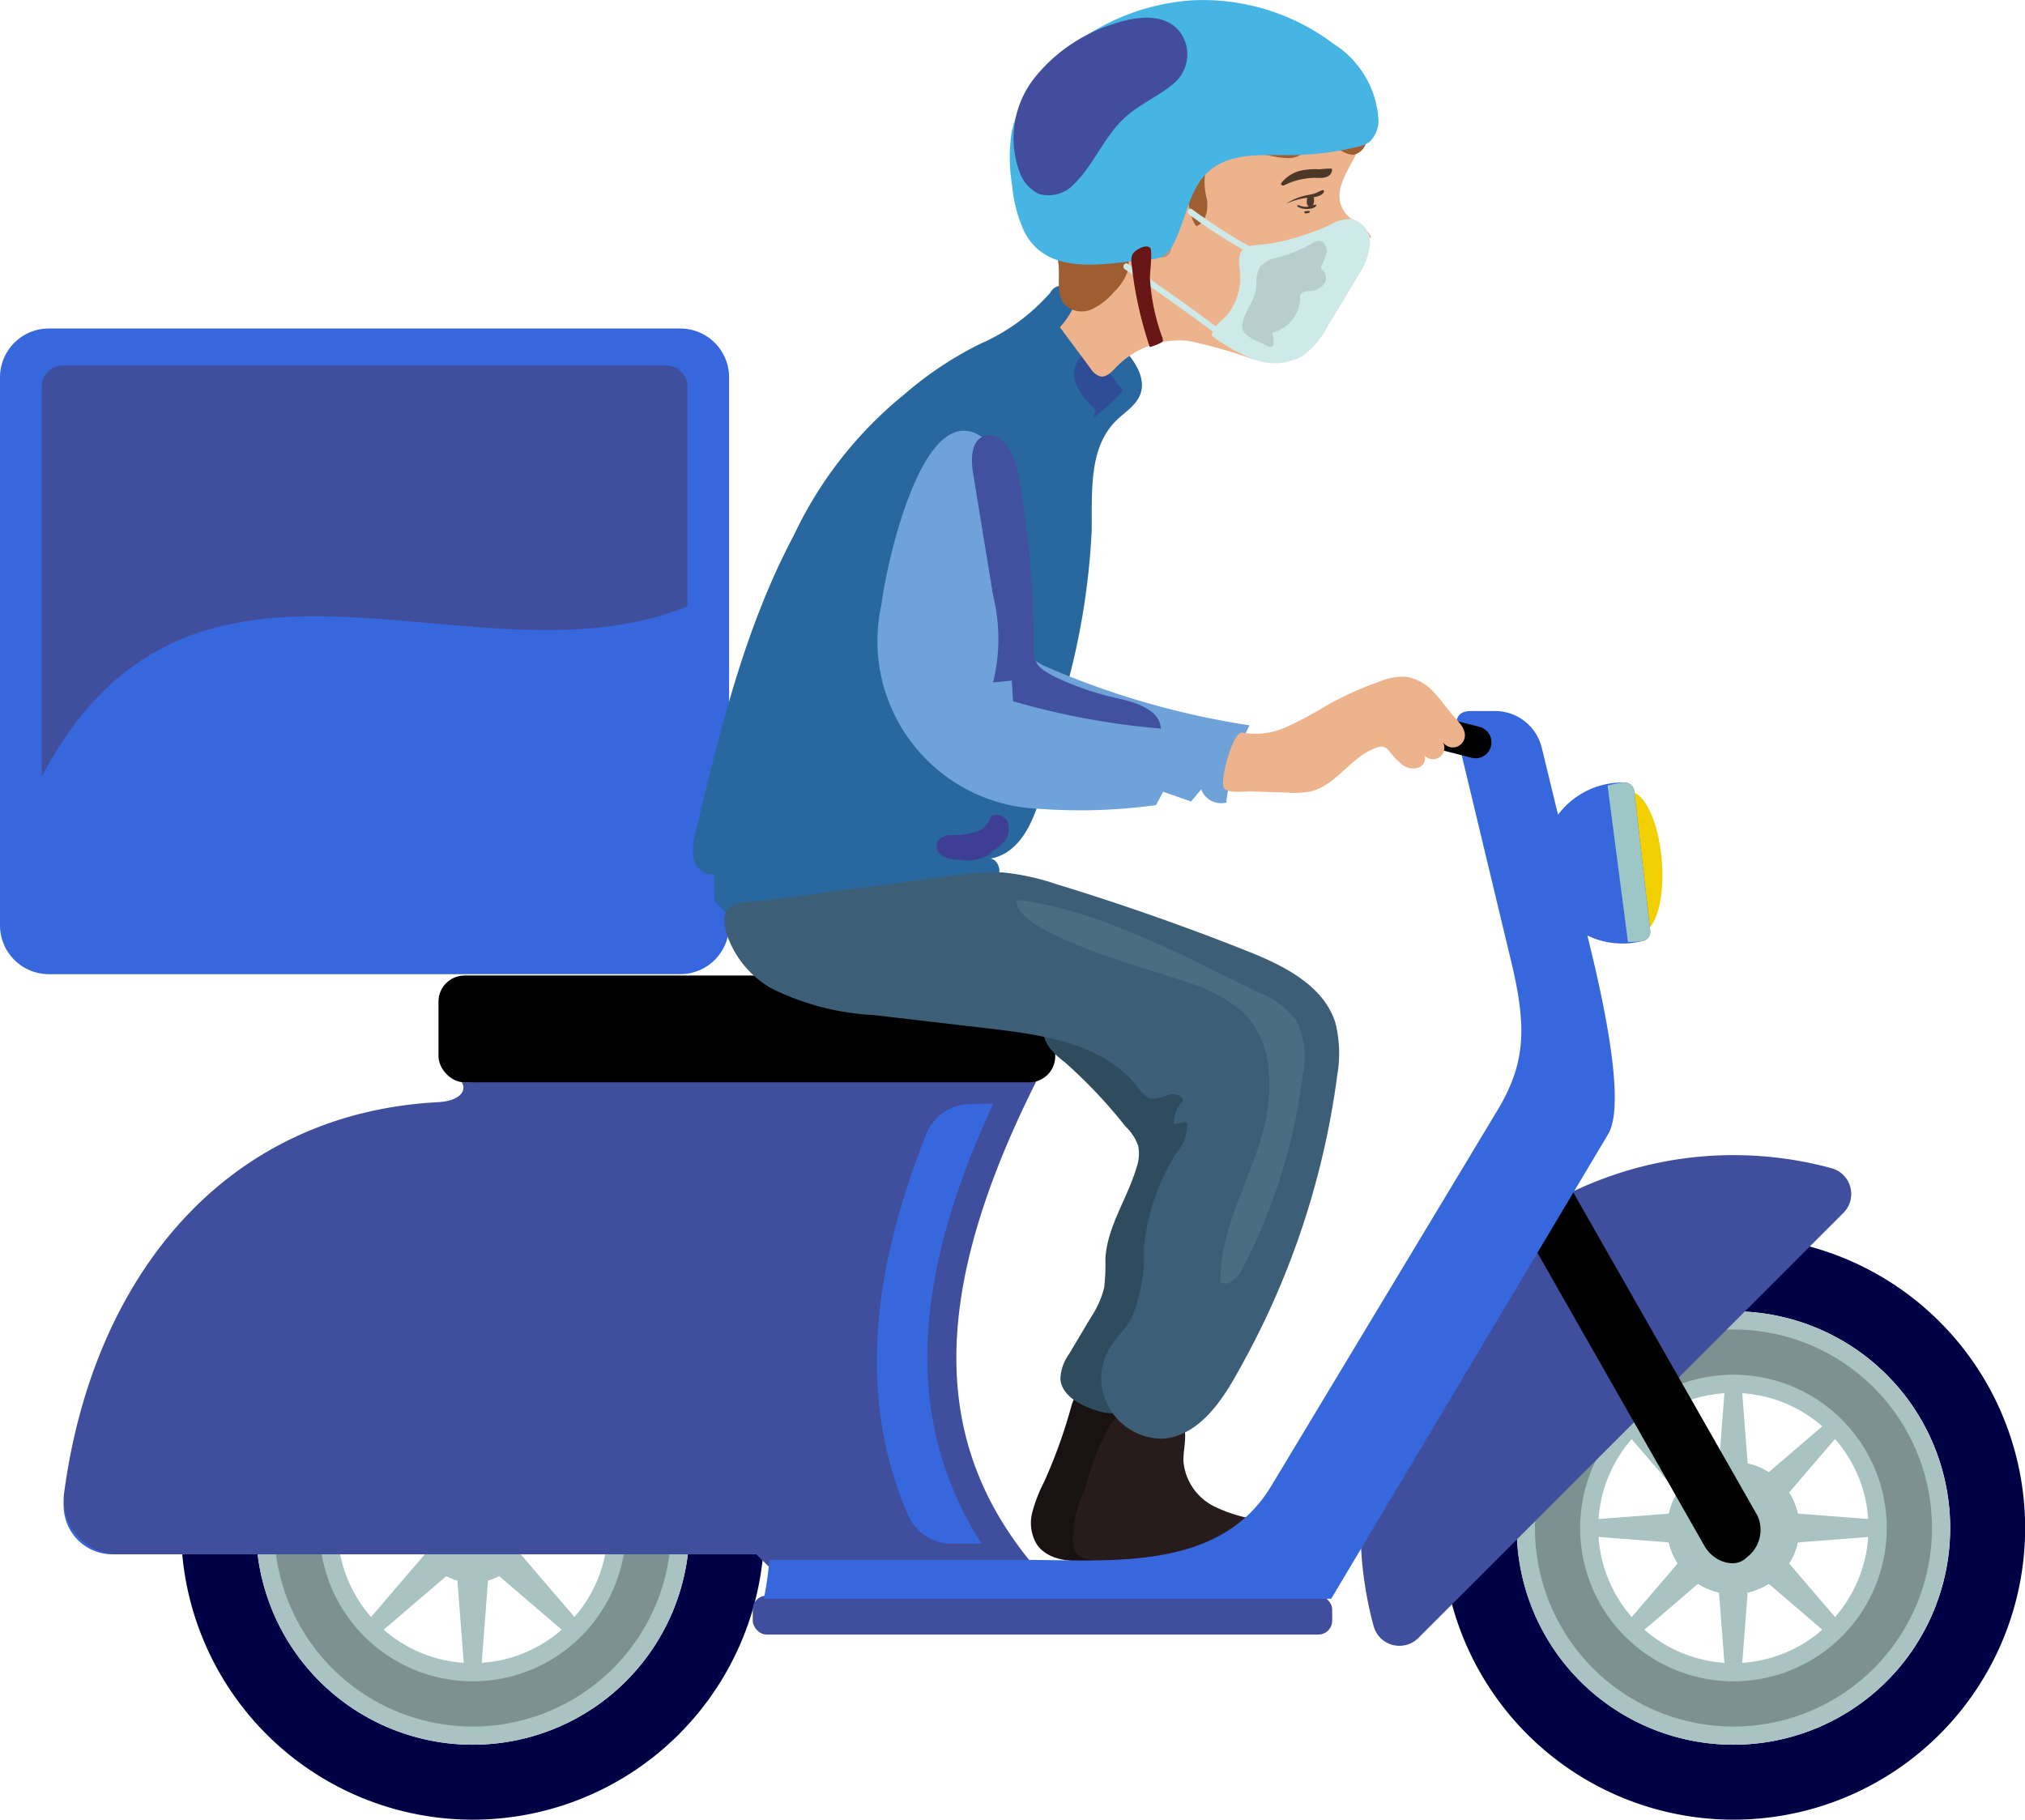 <svg xmlns="http://www.w3.org/2000/svg" width="88.876" height="79.865" viewBox="0 0 88.876 79.865">
  <g id="Group_653" data-name="Group 653" transform="translate(0 0)">
    <path id="Path_423" data-name="Path 423" d="M245.577,303.792a12.8,12.8,0,1,1-12.8,12.8,12.8,12.8,0,0,1,12.8-12.8m0,3.288a9.511,9.511,0,1,0,9.512,9.511,9.511,9.511,0,0,0-9.512-9.511" transform="translate(-224.83 -249.525)" fill="#004" fill-rule="evenodd"/>
    <path id="Path_424" data-name="Path 424" d="M248.958,310.461a9.511,9.511,0,1,1-9.512,9.511,9.511,9.511,0,0,1,9.512-9.511m0,3.582a5.93,5.93,0,1,0,5.929,5.929,5.929,5.929,0,0,0-5.929-5.929" transform="translate(-228.21 -252.906)" fill="#a9c2c2" fill-rule="evenodd"/>
    <path id="Path_425" data-name="Path 425" d="M249.779,327.522a6.729,6.729,0,1,1,6.729-6.729,6.729,6.729,0,0,1-6.729,6.729m0-15.442a8.713,8.713,0,1,0,8.713,8.713,8.713,8.713,0,0,0-8.713-8.713" transform="translate(-229.032 -253.727)" fill="#7e9191"/>
    <path id="Path_426" data-name="Path 426" d="M250.936,321a2.382,2.382,0,0,1,.489-.2l.319-4.146h.705l.319,4.146a2.383,2.383,0,0,1,.489.2l3.158-2.706.249.249.249.249-2.706,3.158a2.417,2.417,0,0,1,.2.489l4.147.319v.705l-4.147.319a2.4,2.4,0,0,1-.2.489l2.707,3.158-.249.249-.25.249-3.158-2.706a2.408,2.408,0,0,1-.489.2l-.319,4.147h-.705l-.319-4.146a2.438,2.438,0,0,1-.489-.2l-3.158,2.706-.249-.249-.249-.249,2.706-3.158a2.391,2.391,0,0,1-.2-.489l-4.147-.319v-.705l4.147-.319a2.391,2.391,0,0,1,.2-.489l-2.706-3.158.249-.249.249-.249Z" transform="translate(-231.349 -256.045)" fill="#a9c2c2" fill-rule="evenodd"/>
    <path id="Path_427" data-name="Path 427" d="M367.983,329.671a2.89,2.89,0,1,0-2.89-2.891A2.9,2.9,0,0,0,367.983,329.671Z" transform="translate(-291.907 -259.714)" fill="#a9c2c2" fill-rule="evenodd"/>
    <path id="Path_428" data-name="Path 428" d="M370.028,324.737a2.89,2.89,0,1,1-4.088,0A2.89,2.89,0,0,1,370.028,324.737Z" transform="translate(-291.907 -259.714)" fill="#a9c2c2" fill-rule="evenodd"/>
    <path id="Path_429" data-name="Path 429" d="M370.874,326.78a2.891,2.891,0,1,1-2.891-2.89A2.891,2.891,0,0,1,370.874,326.78Z" transform="translate(-291.907 -259.714)" fill="#a9c2c2" fill-rule="evenodd"/>
    <path id="Path_430" data-name="Path 430" d="M370.027,328.824a2.89,2.89,0,1,1,0-4.087A2.89,2.89,0,0,1,370.027,328.824Z" transform="translate(-291.907 -259.714)" fill="#a9c2c2" fill-rule="evenodd"/>
    <path id="Path_431" data-name="Path 431" d="M367.983,329.671a2.89,2.89,0,1,1,2.89-2.89A2.89,2.89,0,0,1,367.983,329.671Z" transform="translate(-291.907 -259.714)" fill="#a9c2c2" fill-rule="evenodd"/>
    <path id="Path_432" data-name="Path 432" d="M365.94,328.824a2.89,2.89,0,1,1,4.087,0A2.89,2.89,0,0,1,365.94,328.824Z" transform="translate(-291.907 -259.714)" fill="#a9c2c2" fill-rule="evenodd"/>
    <path id="Path_433" data-name="Path 433" d="M365.093,326.78a2.89,2.89,0,1,1,2.89,2.891A2.89,2.89,0,0,1,365.093,326.78Z" transform="translate(-291.907 -259.714)" fill="#a9c2c2" fill-rule="evenodd"/>
    <path id="Path_434" data-name="Path 434" d="M357.8,303.792a12.8,12.8,0,1,1-12.8,12.8,12.8,12.8,0,0,1,12.8-12.8m0,3.288a9.511,9.511,0,1,0,9.512,9.511,9.511,9.511,0,0,0-9.512-9.511" transform="translate(-281.718 -249.525)" fill="#004" fill-rule="evenodd"/>
    <path id="Path_435" data-name="Path 435" d="M361.176,310.461a9.511,9.511,0,1,1-9.512,9.511,9.511,9.511,0,0,1,9.512-9.511m0,3.582a5.93,5.93,0,1,0,5.93,5.929,5.93,5.93,0,0,0-5.93-5.929" transform="translate(-285.099 -252.906)" fill="#a9c2c2" fill-rule="evenodd"/>
    <path id="Path_436" data-name="Path 436" d="M362,327.522a6.729,6.729,0,1,1,6.729-6.729A6.729,6.729,0,0,1,362,327.522m0-15.442a8.713,8.713,0,1,0,8.713,8.713A8.713,8.713,0,0,0,362,312.08" transform="translate(-285.92 -253.727)" fill="#7e9191"/>
    <path id="Path_437" data-name="Path 437" d="M363.154,321a2.4,2.4,0,0,1,.49-.2l.319-4.146h.7l.319,4.146a2.382,2.382,0,0,1,.489.2l3.158-2.706.249.249.249.249-2.706,3.158a2.391,2.391,0,0,1,.2.489l4.147.319v.705l-4.147.319a2.43,2.43,0,0,1-.2.489l2.706,3.158-.249.249-.249.249-3.158-2.706a2.407,2.407,0,0,1-.489.2l-.319,4.147h-.7l-.319-4.146a2.438,2.438,0,0,1-.489-.2L360,327.927l-.249-.249-.249-.249,2.706-3.158a2.391,2.391,0,0,1-.2-.489l-4.147-.319v-.705L362,322.44a2.391,2.391,0,0,1,.2-.489l-2.706-3.158.249-.249L360,318.3Z" transform="translate(-288.238 -256.045)" fill="#a9c2c2" fill-rule="evenodd"/>
    <path id="Path_438" data-name="Path 438" d="M354.129,296.559a16.374,16.374,0,0,1,4.308.574,1.172,1.172,0,0,1,.521,1.96L340.3,317.753a1.173,1.173,0,0,1-1.96-.521,16.378,16.378,0,0,1,15.792-20.674Z" transform="translate(-278.052 -245.859)" fill="#404f9d" fill-rule="evenodd"/>
    <rect id="Rectangle_929" data-name="Rectangle 929" width="25.431" height="1.71" rx="0.609" transform="translate(33.038 70.033)" fill="#404f9d"/>
    <path id="Path_439" data-name="Path 439" d="M240.244,295.46a18.063,18.063,0,0,1,17.9,15.646,2.131,2.131,0,0,1-2.113,2.414H224.457a2.131,2.131,0,0,1-2.113-2.414A18.063,18.063,0,0,1,240.244,295.46Z" transform="translate(-219.53 -245.301)" fill="#3767dd" fill-rule="evenodd"/>
    <path id="Path_440" data-name="Path 440" d="M243.026,299a15.334,15.334,0,0,1,15.2,13.282,1.753,1.753,0,0,1-.432,1.432c-.046.052-.095.1-.144.148a15.336,15.336,0,0,0-29.24,0,1.938,1.938,0,0,1-.144-.148,1.754,1.754,0,0,1-.432-1.432A15.334,15.334,0,0,1,243.026,299Z" transform="translate(-222.313 -247.097)" fill="#404f9d" fill-rule="evenodd"/>
    <path id="Path_441" data-name="Path 441" d="M309.011,321.3a6.493,6.493,0,0,0-.52,1.345,1.821,1.821,0,0,0,.2,1.391c.513.757,1.6.779,2.514.72l1.347-.087c.575-.037,1.244-.13,1.53-.63a1.933,1.933,0,0,0-.067-1.492,11.483,11.483,0,0,1-.481-3.434,2.626,2.626,0,0,0-.107-1.021,1.591,1.591,0,0,0-1.088-.87c-1.048-.285-1.845-.26-2.13.747A22.654,22.654,0,0,1,309.011,321.3Z" transform="translate(-263.187 -256.255)" fill="#191213"/>
    <path id="Path_442" data-name="Path 442" d="M312.676,322.807a5.065,5.065,0,0,0-.523,2.37.778.778,0,0,0,.19.487.89.89,0,0,0,.408.189,17.876,17.876,0,0,0,7.8.3,2.379,2.379,0,0,0,1.058-.39.892.892,0,0,0,.333-1c-.187-.428-.737-.53-1.2-.582a6.311,6.311,0,0,1-2.411-.638A2.441,2.441,0,0,1,317,321.547c-.005-.635.274-1.4-.205-1.821a1.414,1.414,0,0,0-.855-.248c-1-.065-1.527-.282-2.135.453A11.9,11.9,0,0,0,312.676,322.807Z" transform="translate(-265.061 -257.436)" fill="#281b1c"/>
    <path id="Path_528" data-name="Path 528" d="M348.79,295.582l2.32-1.339,9.673,16.977a1.513,1.513,0,0,1-.491,1.83c-.521.521-1.465.15-1.829-.491Z" transform="translate(-283.642 -244.684)" fill-rule="evenodd"/>
    <path id="Path_529" data-name="Path 529" d="M239.787,289.695l25.39-.372c-4.793,9.414-5,16.221,0,21.9H253.546l-.823-.814H224.7a2.376,2.376,0,0,1-2.356-2.691c1.277-9.562,7.118-16.659,16.408-17.152C239.863,290.506,240,289.943,239.787,289.695Z" transform="translate(-219.53 -242.19)" fill="#404f9d" fill-rule="evenodd"/>
    <path id="Path_530" data-name="Path 530" d="M298.013,311.289H299.3c-3.9-6.079-2.49-12.82.512-19.311l-1,.015a2.094,2.094,0,0,0-1.951,1.347c-2.22,5.613-3.112,11.321-.8,16.665A2.094,2.094,0,0,0,298.013,311.289Z" transform="translate(-256.219 -243.536)" fill="#3767dd" fill-rule="evenodd"/>
    <path id="Path_531" data-name="Path 531" d="M284.914,294.285h11.32c3.6,0,8.44.517,10.7-3.241l9.934-16.5c1.263-2.1,1.277-3.7.592-6.554l-2.27-9.464c-.2-.841-.294-1.5.511-1.5h1.041a2.111,2.111,0,0,1,2.071,1.628l2.009,8.267c.407,1.671,1.785,7.2.9,8.676l-12.155,20.394h-24.9A16.579,16.579,0,0,0,284.914,294.285Z" transform="translate(-251.142 -225.818)" fill="#3767dd" fill-rule="evenodd"/>
    <rect id="Rectangle_933" data-name="Rectangle 933" width="27.07" height="4.688" rx="1.144" transform="translate(19.245 42.817)"/>
    <path id="Rectangle_934" data-name="Rectangle 934" d="M2.144,0H29.859A2.145,2.145,0,0,1,32,2.145V26.194a2.145,2.145,0,0,1-2.145,2.145H2.145A2.145,2.145,0,0,1,0,26.194V2.144A2.144,2.144,0,0,1,2.144,0Z" transform="translate(0 14.418)" fill="#3767dd"/>
    <path id="Path_532" data-name="Path 532" d="M221.311,226.263h26.466a.939.939,0,0,1,.937.936v9.636c-9.446,3.831-21.712-5.1-28.339,7.473V227.2A.939.939,0,0,1,221.311,226.263Z" transform="translate(-218.542 -210.222)" fill="#404f9d" fill-rule="evenodd"/>
    <path id="Path_533" data-name="Path 533" d="M360.712,264.213c.646-.055,1.287,1.283,1.431,2.988s-.262,3.131-.909,3.186-1.287-1.283-1.431-2.987S360.065,264.268,360.712,264.213Z" transform="translate(-289.21 -229.46)" fill="#f1cf00" fill-rule="evenodd"/>
    <path id="Path_534" data-name="Path 534" d="M357.486,263.384h.016a.427.427,0,0,1,.47.375l.7,6.121a.427.427,0,0,1-.373.472h-.016a3.534,3.534,0,1,1-.8-6.969Z" transform="translate(-286.245 -229.038)" fill="#3767dd" fill-rule="evenodd"/>
    <path id="Path_535" data-name="Path 535" d="M359.755,263.517l.894,6.864a4.572,4.572,0,0,0,.589-.029h.016a.427.427,0,0,0,.373-.472l-.7-6.121a.427.427,0,0,0-.47-.375h-.016A4.491,4.491,0,0,0,359.755,263.517Z" transform="translate(-289.2 -229.038)" fill="#9dc6c6" fill-rule="evenodd"/>
    <path id="Rectangle_935" data-name="Rectangle 935" d="M.7,0h0a.7.7,0,0,1,.7.7V5.075A.705.705,0,0,1,.7,5.781h0a.7.7,0,0,1-.7-.7V.7A.7.7,0,0,1,.7,0Z" transform="matrix(0.249, -0.969, 0.969, 0.249, 59.663, 31.994)"/>
    <line id="Line_56" data-name="Line 56" x1="0.028" y2="0.03" transform="translate(65.881 31.157)" fill="#edb38c"/>
    <path id="Path_536" data-name="Path 536" d="M313.155,288.6a2.107,2.107,0,0,1,.559.863,1.812,1.812,0,0,1-.079.946c-.4,1.354-1.285,2.581-1.364,3.991a9.583,9.583,0,0,1-.053,1.272,4.122,4.122,0,0,1-.581,1.3l-.96,1.615a1.971,1.971,0,0,0-.38,1.084c.046.732.842,1.149,1.537,1.382.4.134.907.233,1.2-.071a1.182,1.182,0,0,0,.236-.461l3.621-10.744a3.145,3.145,0,0,0-2.045-4.738l-2.6-1.277c-.759-.373-1.792-.7-2.349-.062-.778.889-.026,1.615.606,2.089A22.062,22.062,0,0,1,313.155,288.6Z" transform="translate(-263.756 -239.157)" fill="#2e4c5e"/>
    <path id="Path_537" data-name="Path 537" d="M282.759,230.118c-2.155,4.052-3.245,8.57-4.314,13.033a2.429,2.429,0,0,0-.08,1.2.833.833,0,0,0,.89.65l.018,1.153a3.275,3.275,0,0,0,2.443,1.257,9.684,9.684,0,0,0,2.811-.313l6.008-1.271a1.813,1.813,0,0,0,1.1-.513c.256-.323.162-.926-.245-1,1.421-.255,2.018-1.927,2.349-3.333l1-4.232a31.763,31.763,0,0,0,1.089-6.8c.023-1.7-.143-3.648,1.064-4.848.377-.375.881-.665,1.068-1.163.286-.763-.309-1.551-.861-2.15l-2.161-2.34a.517.517,0,0,0-.922.022,8.734,8.734,0,0,1-3.085,2.253,15.758,15.758,0,0,0-3.346,2.232A17.644,17.644,0,0,0,282.759,230.118Z" transform="translate(-247.915 -206.629)" fill="#28689e"/>
    <path id="Path_538" data-name="Path 538" d="M295.056,239.688a7.371,7.371,0,0,0,6.9,8.979,24.482,24.482,0,0,0,5.144-.162l.319-.586,1.225.427.444-.533a.933.933,0,0,0,1.1.581,10.093,10.093,0,0,1,1.02-3.391,35.908,35.908,0,0,1-9.092-2.645,2.051,2.051,0,0,0-1.433-.33,24.066,24.066,0,0,0,.3-6.278,4.937,4.937,0,0,0-.893-2.81C297.086,229.337,295.245,238.029,295.056,239.688Z" transform="translate(-256.367 -213.168)" fill="#6ea2d8"/>
    <path id="Path_539" data-name="Path 539" d="M305.3,234.65a5.2,5.2,0,0,0-.386-1.418c-.222-.46-.708-.9-1.193-.736-.589.2-.6,1.014-.5,1.627q.439,2.685.879,5.371a7.956,7.956,0,0,1,0,3.824l.821-.081q.028.453.055.906a33.166,33.166,0,0,0,6.488,1.2c-.046-.811-1.045-1.131-1.837-1.314a12.449,12.449,0,0,1-2.793-.95c-1.08-.546-.941-.744-.956-1.978A42.384,42.384,0,0,0,305.3,234.65Z" transform="translate(-260.515 -213.365)" fill="#41519f"/>
    <path id="Path_540" data-name="Path 540" d="M313.145,227.955a7.42,7.42,0,0,0,1.275-1.174l-1.141-1.426a.626.626,0,0,0-.2-.187.462.462,0,0,0-.479.109,1.145,1.145,0,0,0-.22,1.273,3.36,3.36,0,0,0,.83,1.089" transform="translate(-265.133 -209.651)" fill="#2f4c97"/>
    <path id="Path_541" data-name="Path 541" d="M302.5,267.908a2.046,2.046,0,0,1-1.487.316,1.5,1.5,0,0,1-.735-.163.515.515,0,0,1-.225-.651.744.744,0,0,1,.641-.263,3.532,3.532,0,0,0,1.026-.143,1.038,1.038,0,0,0,.7-.71.554.554,0,0,1,.74.341.9.9,0,0,1-.231.856,2.659,2.659,0,0,1-.76.527" transform="translate(-258.908 -230.49)" fill="#3e3f94"/>
    <path id="Path_542" data-name="Path 542" d="M283.262,276.5a11.465,11.465,0,0,0,4.458,1.142l5.134.6c2.368.274,5,.693,6.447,2.587a1.1,1.1,0,0,0,.543.478,1.562,1.562,0,0,0,.779-.167c.259-.075.625,0,.652.272a1.278,1.278,0,0,0-.41,1.014l.584-.1a1.828,1.828,0,0,1-.451,1.332,9.481,9.481,0,0,0-1.447,4.24,7.1,7.1,0,0,1-.583,3.126c-.252.415-.618.751-.877,1.162a2.734,2.734,0,0,0-.412,1.252,2.68,2.68,0,0,0,2.722,2.794c1.509-.126,2.524-1.562,3.253-2.89a35.942,35.942,0,0,0,4.387-13.088,5.482,5.482,0,0,0-.089-2.285c-.525-1.655-2.3-2.519-3.914-3.158q-4.1-1.626-8.33-2.917a10.411,10.411,0,0,0-2.342-.514,11.015,11.015,0,0,0-2.132.139l-8.157,1.069c-1.262.165-2.28-.038-1.831,1.509A4.328,4.328,0,0,0,283.262,276.5Z" transform="translate(-249.346 -233.087)" fill="#3d5e77"/>
    <path id="Path_543" data-name="Path 543" d="M314.77,277.493a6.745,6.745,0,0,1,2.276,1.235c1.518,1.43,1.388,3.891.738,5.873s-1.713,3.9-1.7,5.983c.309.274.749-.139.941-.5a24.929,24.929,0,0,0,2.684-8.624,3.569,3.569,0,0,0-.285-2.328,3.73,3.73,0,0,0-1.627-1.223c-3.152-1.537-7.145-3.7-10.66-4.077C307.049,275.393,313.456,276.986,314.77,277.493Z" transform="translate(-262.527 -234.335)" fill="#4a6d82"/>
    <path id="Path_544" data-name="Path 544" d="M328.433,259.06a3.642,3.642,0,0,0,.935-.054c1.163-.274,1.819-1.608,2.965-1.943a.46.46,0,0,1,.217-.024.489.489,0,0,1,.254.177,4.029,4.029,0,0,0,.572.6.764.764,0,0,0,.781.123.433.433,0,0,0,.111-.689.5.5,0,1,0,.891-.435.53.53,0,0,0,.982-.224c.031-.324-.228-.593-.445-.836-.318-.355-.583-.755-.914-1.1a2.091,2.091,0,0,0-1.221-.685,2.57,2.57,0,0,0-1.107.192,14.372,14.372,0,0,0-2.324,1.038,18.429,18.429,0,0,1-1.78.96,3.33,3.33,0,0,1-1.975.264c-.407-.09-1,2.109-.812,2.42.159.268.906.15,1.211.159Z" transform="translate(-271.85 -224.267)" fill="#edb38c"/>
    <path id="Path_545" data-name="Path 545" d="M323.461,206.7c.3.481.974.651,1.21,1.166a3.08,3.08,0,0,0-1.778,1.834c-.346.988-.206,2.194-.917,2.962a2.708,2.708,0,0,1-2.634.506,20.865,20.865,0,0,0-2.708-.757,3.889,3.889,0,0,0-3.175,1.171c-.187.2-.41.437-.678.39a.76.76,0,0,1-.428-.346l-1.347-1.811a3.806,3.806,0,0,0,.985-2.6c-.013-.738-.241-1.456-.292-2.193-.185-2.685,2.138-5.072,4.753-5.707,2.042-.5,5.47-.292,7.238,1.006S322.535,205.211,323.461,206.7Z" transform="translate(-264.487 -197.451)" fill="#edb38c"/>
    <path id="Path_546" data-name="Path 546" d="M320.726,202.322c.125.322-.326.561-.672.561-.671,0-1.315-.264-1.984-.321a1.576,1.576,0,0,0-1.678.82,2.952,2.952,0,0,0,.057,1.333c.055.446-.051,1-.471,1.157-.368-.471-.24-1.235-.688-1.631a1.372,1.372,0,0,0-1.44-.017,1.867,1.867,0,0,0-.961.793c-.446.889.369,1.993.039,2.931a2.392,2.392,0,0,1-.564.812,2.916,2.916,0,0,1-.955.749,1.089,1.089,0,0,1-1.148-.138c-.5-.473-.225-1.3-.353-1.98-.135-.715-.745-1.273-.876-1.99a3.009,3.009,0,0,1,.1-1.194,9.5,9.5,0,0,1,1.045-2.9,6.8,6.8,0,0,1,4.038-2.877,11.685,11.685,0,0,1,5.036-.12,6,6,0,0,1,2.094.674c.744.444,1.425,1.187,2.287,1.11a2.165,2.165,0,0,1-.808.461,3.364,3.364,0,0,1,1.061.778.689.689,0,0,1-.552.312.709.709,0,0,1-.439,1.083c-.366.04-.776-.36-1.149-.415.092.048.193.172.287.233C321.791,202.625,320.855,202.654,320.726,202.322Z" transform="translate(-263.473 -195.943)" fill="#9e5e32"/>
    <path id="Path_547" data-name="Path 547" d="M319.414,213.265c0,.045-.062.068-.1.044a.184.184,0,0,1-.064-.115.847.847,0,0,1-.025-.505.3.3,0,0,1,.407-.189.705.705,0,0,0-1.052-.854,1.218,1.218,0,0,0-.4.6,1.057,1.057,0,0,0-.084.583,1.218,1.218,0,0,0,.231.436l.338.468c.109.151.245.317.431.322a.412.412,0,0,0,.375-.353,1.056,1.056,0,0,0-.083-.546" transform="translate(-268.075 -202.75)" fill="#c19272"/>
    <path id="Path_548" data-name="Path 548" d="M329.742,213.462a1.686,1.686,0,0,1,.954-.243,1.072,1.072,0,0,1,.77,1.141,3.125,3.125,0,0,1-.546,1.388c-.438.737-.876,1.474-1.324,2.2a3.681,3.681,0,0,1-1.117,1.3,2.523,2.523,0,0,1-2.082.138,7.474,7.474,0,0,1-1.873-1.05c.026-.385.409-.625.673-.906a2.659,2.659,0,0,0,.54-2.1c-.118-1.164.556-.882,1.49-1.06A10.859,10.859,0,0,0,329.742,213.462Z" transform="translate(-271.34 -203.604)" fill="#ceeae8"/>
    <path id="Path_549" data-name="Path 549" d="M322.439,212.558a24.6,24.6,0,0,0,2.726,1.746c.15.083.284-.147.134-.23a24.833,24.833,0,0,1-2.725-1.745C322.436,212.226,322.3,212.457,322.439,212.558Z" transform="translate(-270.254 -203.145)" fill="#ceeae8"/>
    <path id="Path_550" data-name="Path 550" d="M316.716,217.429q2.163,1.46,4.25,3.028c.137.1.27-.128.135-.23q-2.087-1.569-4.25-3.028C316.708,217.1,316.574,217.333,316.716,217.429Z" transform="translate(-267.351 -205.615)" fill="#ceeae8"/>
    <path id="Path_551" data-name="Path 551" d="M327.848,217.064a1.489,1.489,0,0,1,.165-.768,1.336,1.336,0,0,1,.795-.4,6.245,6.245,0,0,0,1.5-.627.6.6,0,0,1,.267-.105c.221-.009.375.244.361.465a1.8,1.8,0,0,1-.231.617l-.023.118c.013.045.057.072.092.1a.47.47,0,0,1,.026.621.831.831,0,0,1-.6.282c-.15.011-.332.015-.4.147a.443.443,0,0,0-.034.209,1.6,1.6,0,0,1-1.222,1.473,1.209,1.209,0,0,1,.062.439.212.212,0,0,1-.054.154c-.069.06-.176.019-.256-.025-.5-.27-1.213-.416-1.042-1.054C327.4,218.132,327.848,217.725,327.848,217.064Z" transform="translate(-272.708 -204.595)" fill="#b7cecc"/>
    <path id="Path_552" data-name="Path 552" d="M312.633,205.12a1.392,1.392,0,0,0,.657-.164,1.338,1.338,0,0,0,.428-.519c.531-.991.656-2.259,1.412-3.053.924-.97,2.371-.843,3.648-.845a12.772,12.772,0,0,0,3.031-.369,1.309,1.309,0,0,0,.523-.217,1.292,1.292,0,0,0,.387-.977,4.237,4.237,0,0,0-1.96-3.316,9.523,9.523,0,0,0-6.218-1.916,9.7,9.7,0,0,0-6,2.615,5.963,5.963,0,0,0-1.914,3.124,7.411,7.411,0,0,0,.01,2.363,6.365,6.365,0,0,0,.515,2.006C308.189,205.963,310.843,205.257,312.633,205.12Z" transform="translate(-262.219 -193.729)" fill="#46b5e4"/>
    <path id="Path_553" data-name="Path 553" d="M311.26,195.576A7.184,7.184,0,0,0,307.739,198a4.281,4.281,0,0,0-.6,4.107,1.652,1.652,0,0,0,.842.934,1.535,1.535,0,0,0,1.567-.464c.814-.814,1.247-1.937,2.074-2.768.676-.678,1.524-.991,2.234-1.587a1.67,1.67,0,0,0,.422-2.123C313.655,195.03,312.232,195.238,311.26,195.576Z" transform="translate(-262.379 -194.527)" fill="#424e9d"/>
    <path id="Path_554" data-name="Path 554" d="M318.736,219.7l.014.125-.084.072a2.606,2.606,0,0,1-.492.19,16.78,16.78,0,0,1-.8-3.646.824.824,0,0,1,.024-.391c.084-.211.6-.506.789-.317.118.116-.018,1.133-.007,1.331A8.984,8.984,0,0,0,318.736,219.7Z" transform="translate(-267.709 -204.854)" fill="#681616"/>
    <path id="Path_555" data-name="Path 555" d="M330.825,209.466a3.1,3.1,0,0,1,1.565-.324c.26,0,.539-.074.545-.381l-.022-.029a3.458,3.458,0,0,0-.523.03,3.206,3.206,0,0,0-.656.027,1.556,1.556,0,0,0-1.022.565C330.664,209.427,330.756,209.5,330.825,209.466Z" transform="translate(-274.471 -201.331)" fill="#4c3729"/>
    <path id="Path_556" data-name="Path 556" d="M331.224,211.237a2.806,2.806,0,0,1,1.092-.262c.194-.03.423-.06.523-.244a.053.053,0,0,0-.059-.077c-.128.034-.233.11-.361.15s-.284.06-.425.095a2.424,2.424,0,0,0-.775.33Z" transform="translate(-274.734 -202.308)" fill="#4c3729"/>
    <path id="Path_557" data-name="Path 557" d="M333.014,211.177c-.029.117-.1.414.086.447.209.036.213-.281.186-.408l-.074-.074-.021,0-.085.035-.025.1.021.071v.1l.024-.048-.007-.06c-.008-.052-.021-.1-.03-.156Z" transform="translate(-275.624 -202.554)" fill="#4c3729"/>
    <path id="Path_558" data-name="Path 558" d="M332.154,212.033a.831.831,0,0,0,.46.1c.121-.008.3-.036.36-.155l-.024-.041a1.541,1.541,0,0,0-.3.088.742.742,0,0,1-.456-.06C332.149,211.948,332.111,212.009,332.154,212.033Z" transform="translate(-275.199 -202.961)" fill="#4c3729"/>
    <path id="Path_559" data-name="Path 559" d="M332.794,212.607a.332.332,0,0,0,.206-.04l-.018-.065c-.063,0-.124.015-.188.016A.045.045,0,0,0,332.794,212.607Z" transform="translate(-275.511 -203.246)" fill="#4c3729"/>
  </g>
</svg>
